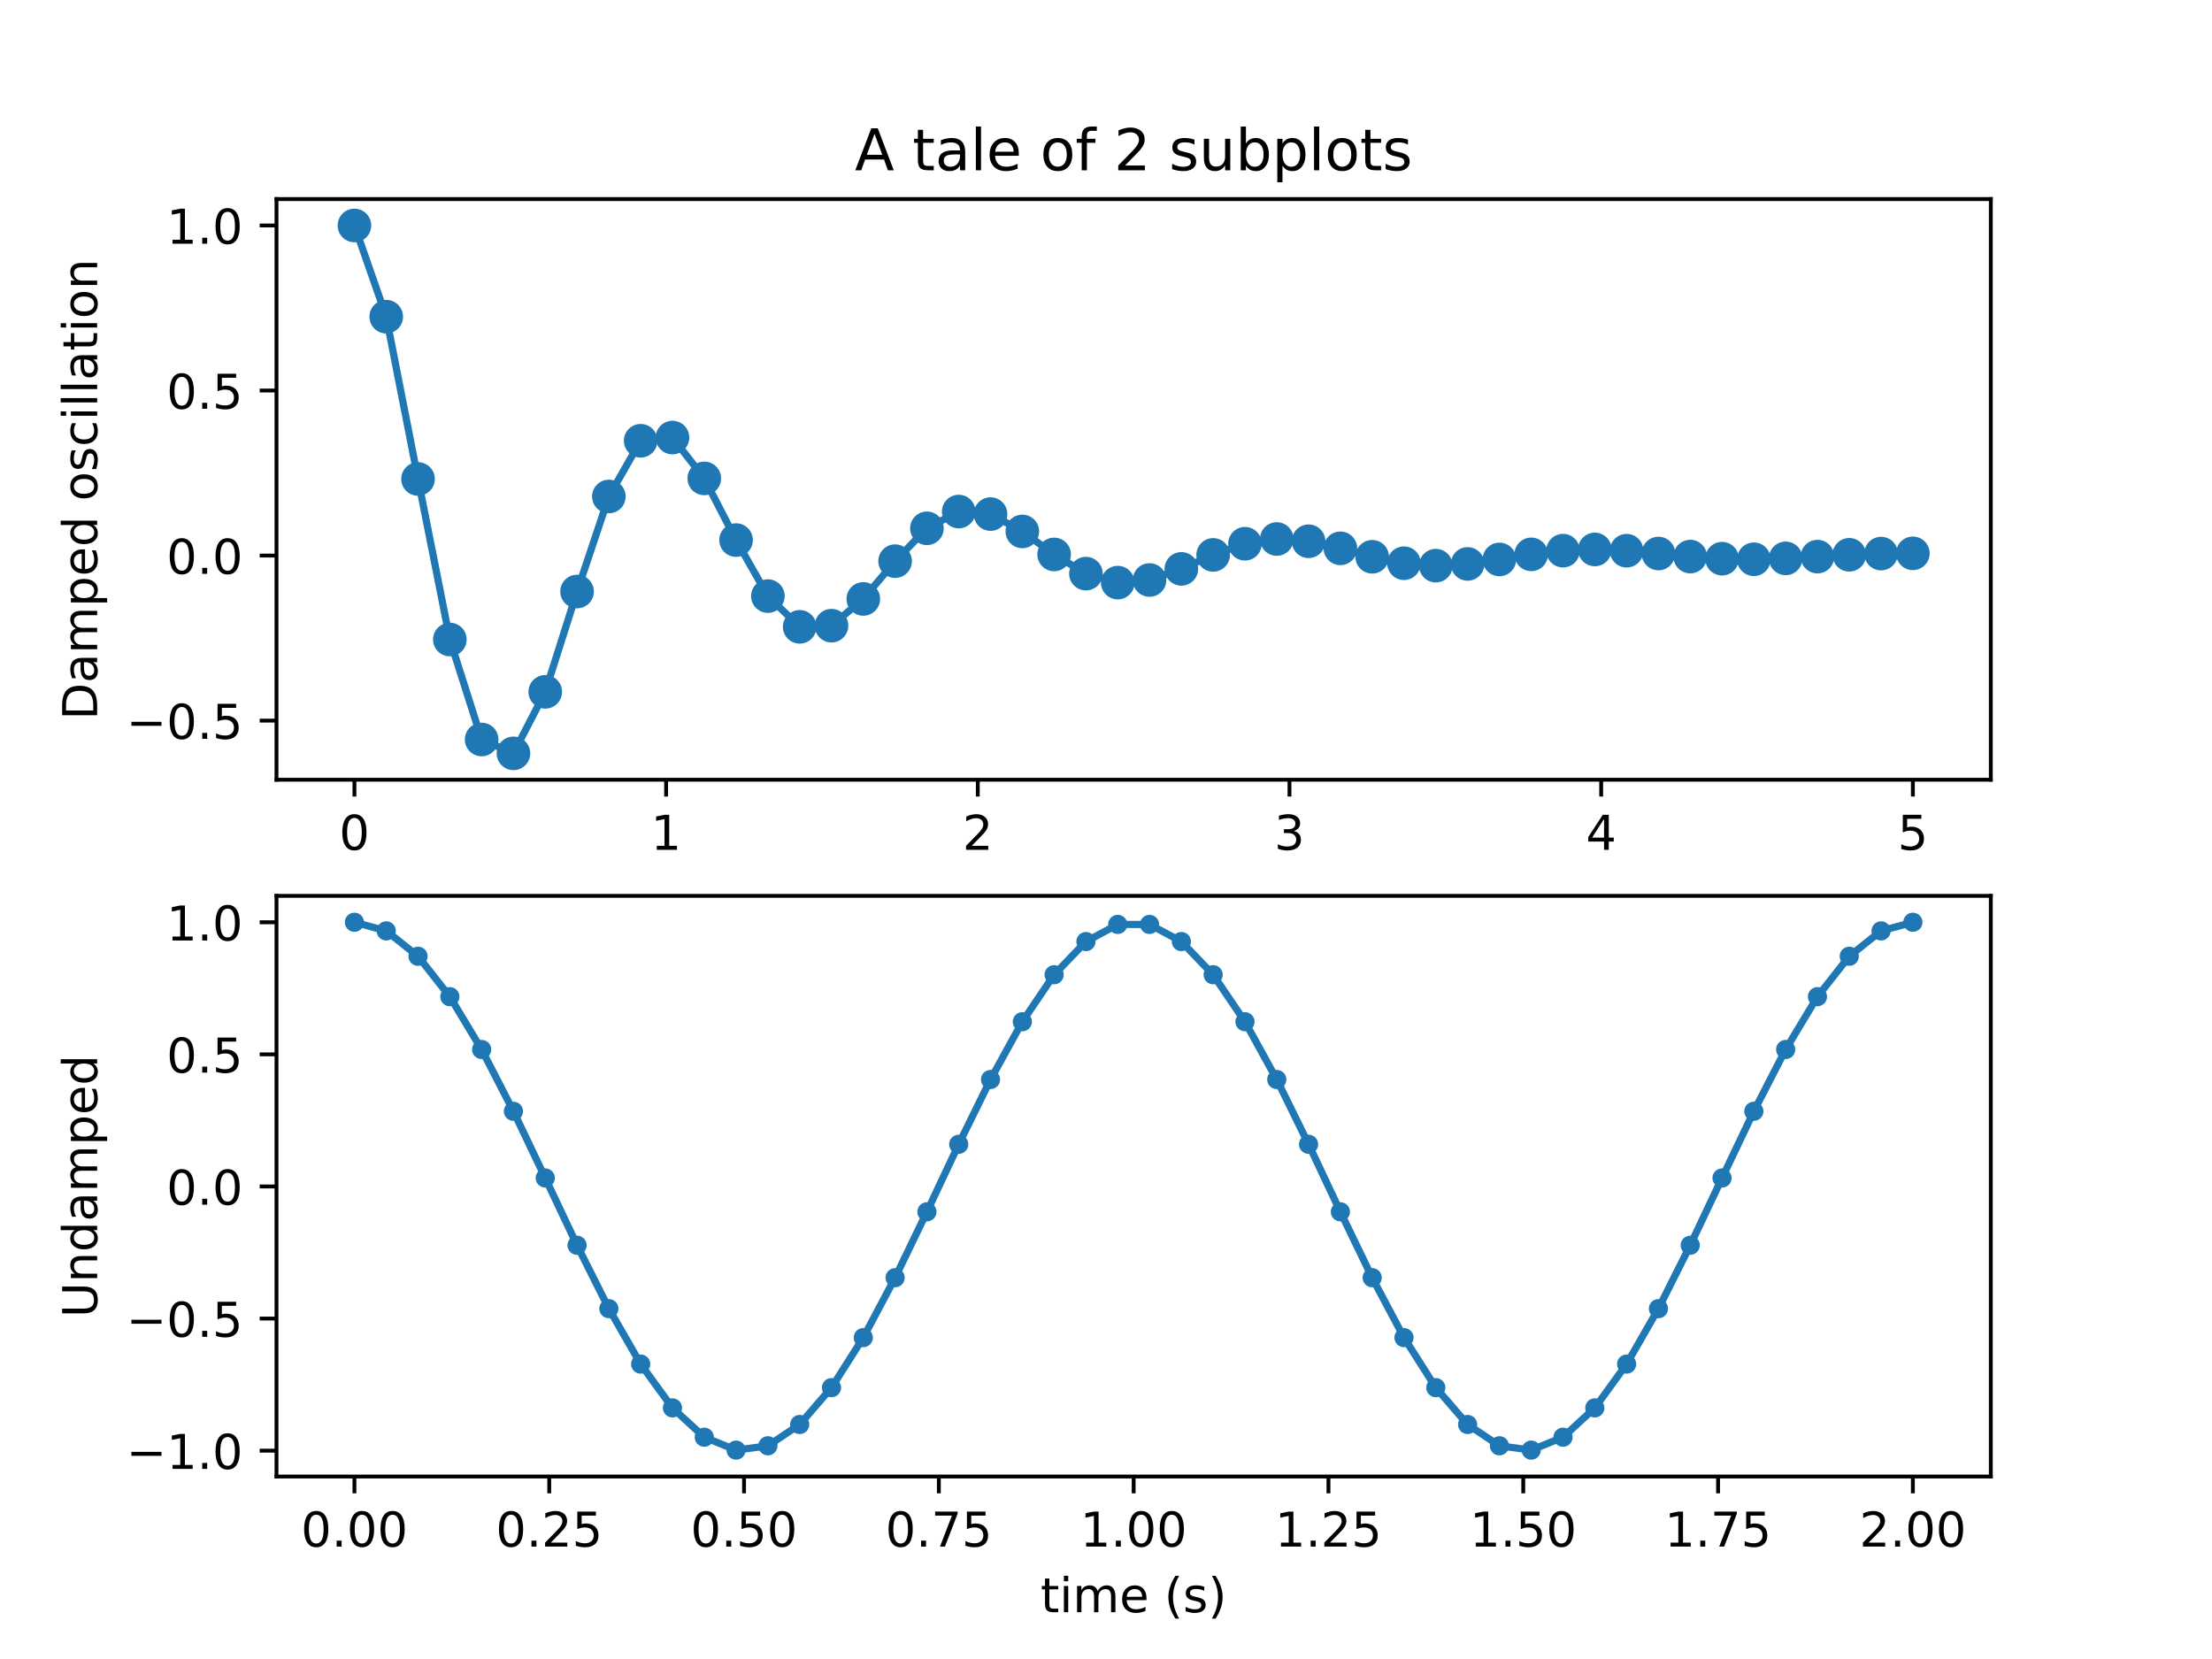 <?xml version="1.0" encoding="utf-8" standalone="no"?>
<!DOCTYPE svg PUBLIC "-//W3C//DTD SVG 1.1//EN"
  "http://www.w3.org/Graphics/SVG/1.1/DTD/svg11.dtd">
<!-- Created with matplotlib (http://matplotlib.org/) -->
<svg height="345.6pt" version="1.1" viewBox="0 0 460.8 345.6" width="460.8pt" xmlns="http://www.w3.org/2000/svg" xmlns:xlink="http://www.w3.org/1999/xlink">
 <defs>
  <style type="text/css">
*{stroke-linecap:butt;stroke-linejoin:round;}
  </style>
 </defs>
 <g id="figure_1">
  <g id="patch_1">
   <path d="M 0 345.6 
L 460.8 345.6 
L 460.8 0 
L 0 0 
z
" style="fill:#ffffff;"/>
  </g>
  <g id="axes_1">
   <g id="patch_2">
    <path d="M 57.6 162.432 
L 414.72 162.432 
L 414.72 41.472 
L 57.6 41.472 
z
" style="fill:#ffffff;"/>
   </g>
   <g id="matplotlib.axis_1">
    <g id="xtick_1">
     <g id="line2d_1">
      <defs>
       <path d="M 0 0 
L 0 3.5 
" id="m586a817011" style="stroke:#000000;stroke-width:0.8;"/>
      </defs>
      <g>
       <use style="stroke:#000000;stroke-width:0.8;" x="73.833" xlink:href="#m586a817011" y="162.432"/>
      </g>
     </g>
     <g id="text_1">
      <!-- 0 -->
      <defs>
       <path d="M 31.781 66.406 
Q 24.172 66.406 20.328 58.906 
Q 16.5 51.422 16.5 36.375 
Q 16.5 21.391 20.328 13.891 
Q 24.172 6.391 31.781 6.391 
Q 39.453 6.391 43.281 13.891 
Q 47.125 21.391 47.125 36.375 
Q 47.125 51.422 43.281 58.906 
Q 39.453 66.406 31.781 66.406 
z
M 31.781 74.219 
Q 44.047 74.219 50.516 64.516 
Q 56.984 54.828 56.984 36.375 
Q 56.984 17.969 50.516 8.266 
Q 44.047 -1.422 31.781 -1.422 
Q 19.531 -1.422 13.062 8.266 
Q 6.594 17.969 6.594 36.375 
Q 6.594 54.828 13.062 64.516 
Q 19.531 74.219 31.781 74.219 
z
" id="DejaVuSans-30"/>
      </defs>
      <g transform="translate(70.651 177.03)scale(0.1 -0.1)">
       <use xlink:href="#DejaVuSans-30"/>
      </g>
     </g>
    </g>
    <g id="xtick_2">
     <g id="line2d_2">
      <g>
       <use style="stroke:#000000;stroke-width:0.8;" x="138.764" xlink:href="#m586a817011" y="162.432"/>
      </g>
     </g>
     <g id="text_2">
      <!-- 1 -->
      <defs>
       <path d="M 12.406 8.297 
L 28.516 8.297 
L 28.516 63.922 
L 10.984 60.406 
L 10.984 69.391 
L 28.422 72.906 
L 38.281 72.906 
L 38.281 8.297 
L 54.391 8.297 
L 54.391 0 
L 12.406 0 
z
" id="DejaVuSans-31"/>
      </defs>
      <g transform="translate(135.582 177.03)scale(0.1 -0.1)">
       <use xlink:href="#DejaVuSans-31"/>
      </g>
     </g>
    </g>
    <g id="xtick_3">
     <g id="line2d_3">
      <g>
       <use style="stroke:#000000;stroke-width:0.8;" x="203.695" xlink:href="#m586a817011" y="162.432"/>
      </g>
     </g>
     <g id="text_3">
      <!-- 2 -->
      <defs>
       <path d="M 19.188 8.297 
L 53.609 8.297 
L 53.609 0 
L 7.328 0 
L 7.328 8.297 
Q 12.938 14.109 22.625 23.891 
Q 32.328 33.688 34.812 36.531 
Q 39.547 41.844 41.422 45.531 
Q 43.312 49.219 43.312 52.781 
Q 43.312 58.594 39.234 62.25 
Q 35.156 65.922 28.609 65.922 
Q 23.969 65.922 18.812 64.312 
Q 13.672 62.703 7.812 59.422 
L 7.812 69.391 
Q 13.766 71.781 18.938 73 
Q 24.125 74.219 28.422 74.219 
Q 39.75 74.219 46.484 68.547 
Q 53.219 62.891 53.219 53.422 
Q 53.219 48.922 51.531 44.891 
Q 49.859 40.875 45.406 35.406 
Q 44.188 33.984 37.641 27.219 
Q 31.109 20.453 19.188 8.297 
z
" id="DejaVuSans-32"/>
      </defs>
      <g transform="translate(200.513 177.03)scale(0.1 -0.1)">
       <use xlink:href="#DejaVuSans-32"/>
      </g>
     </g>
    </g>
    <g id="xtick_4">
     <g id="line2d_4">
      <g>
       <use style="stroke:#000000;stroke-width:0.8;" x="268.625" xlink:href="#m586a817011" y="162.432"/>
      </g>
     </g>
     <g id="text_4">
      <!-- 3 -->
      <defs>
       <path d="M 40.578 39.312 
Q 47.656 37.797 51.625 33 
Q 55.609 28.219 55.609 21.188 
Q 55.609 10.406 48.188 4.484 
Q 40.766 -1.422 27.094 -1.422 
Q 22.516 -1.422 17.656 -0.516 
Q 12.797 0.391 7.625 2.203 
L 7.625 11.719 
Q 11.719 9.328 16.594 8.109 
Q 21.484 6.891 26.812 6.891 
Q 36.078 6.891 40.938 10.547 
Q 45.797 14.203 45.797 21.188 
Q 45.797 27.641 41.281 31.266 
Q 36.766 34.906 28.719 34.906 
L 20.219 34.906 
L 20.219 43.016 
L 29.109 43.016 
Q 36.375 43.016 40.234 45.922 
Q 44.094 48.828 44.094 54.297 
Q 44.094 59.906 40.109 62.906 
Q 36.141 65.922 28.719 65.922 
Q 24.656 65.922 20.016 65.031 
Q 15.375 64.156 9.812 62.312 
L 9.812 71.094 
Q 15.438 72.656 20.344 73.438 
Q 25.25 74.219 29.594 74.219 
Q 40.828 74.219 47.359 69.109 
Q 53.906 64.016 53.906 55.328 
Q 53.906 49.266 50.438 45.094 
Q 46.969 40.922 40.578 39.312 
z
" id="DejaVuSans-33"/>
      </defs>
      <g transform="translate(265.444 177.03)scale(0.1 -0.1)">
       <use xlink:href="#DejaVuSans-33"/>
      </g>
     </g>
    </g>
    <g id="xtick_5">
     <g id="line2d_5">
      <g>
       <use style="stroke:#000000;stroke-width:0.8;" x="333.556" xlink:href="#m586a817011" y="162.432"/>
      </g>
     </g>
     <g id="text_5">
      <!-- 4 -->
      <defs>
       <path d="M 37.797 64.312 
L 12.891 25.391 
L 37.797 25.391 
z
M 35.203 72.906 
L 47.609 72.906 
L 47.609 25.391 
L 58.016 25.391 
L 58.016 17.188 
L 47.609 17.188 
L 47.609 0 
L 37.797 0 
L 37.797 17.188 
L 4.891 17.188 
L 4.891 26.703 
z
" id="DejaVuSans-34"/>
      </defs>
      <g transform="translate(330.375 177.03)scale(0.1 -0.1)">
       <use xlink:href="#DejaVuSans-34"/>
      </g>
     </g>
    </g>
    <g id="xtick_6">
     <g id="line2d_6">
      <g>
       <use style="stroke:#000000;stroke-width:0.8;" x="398.487" xlink:href="#m586a817011" y="162.432"/>
      </g>
     </g>
     <g id="text_6">
      <!-- 5 -->
      <defs>
       <path d="M 10.797 72.906 
L 49.516 72.906 
L 49.516 64.594 
L 19.828 64.594 
L 19.828 46.734 
Q 21.969 47.469 24.109 47.828 
Q 26.266 48.188 28.422 48.188 
Q 40.625 48.188 47.75 41.5 
Q 54.891 34.812 54.891 23.391 
Q 54.891 11.625 47.562 5.094 
Q 40.234 -1.422 26.906 -1.422 
Q 22.312 -1.422 17.547 -0.641 
Q 12.797 0.141 7.719 1.703 
L 7.719 11.625 
Q 12.109 9.234 16.797 8.062 
Q 21.484 6.891 26.703 6.891 
Q 35.156 6.891 40.078 11.328 
Q 45.016 15.766 45.016 23.391 
Q 45.016 31 40.078 35.438 
Q 35.156 39.891 26.703 39.891 
Q 22.75 39.891 18.812 39.016 
Q 14.891 38.141 10.797 36.281 
z
" id="DejaVuSans-35"/>
      </defs>
      <g transform="translate(395.306 177.03)scale(0.1 -0.1)">
       <use xlink:href="#DejaVuSans-35"/>
      </g>
     </g>
    </g>
   </g>
   <g id="matplotlib.axis_2">
    <g id="ytick_1">
     <g id="line2d_7">
      <defs>
       <path d="M 0 0 
L -3.5 0 
" id="m3738303ea7" style="stroke:#000000;stroke-width:0.8;"/>
      </defs>
      <g>
       <use style="stroke:#000000;stroke-width:0.8;" x="57.6" xlink:href="#m3738303ea7" y="150.117"/>
      </g>
     </g>
     <g id="text_7">
      <!-- −0.5 -->
      <defs>
       <path d="M 10.594 35.5 
L 73.188 35.5 
L 73.188 27.203 
L 10.594 27.203 
z
" id="DejaVuSans-2212"/>
       <path d="M 10.688 12.406 
L 21 12.406 
L 21 0 
L 10.688 0 
z
" id="DejaVuSans-2e"/>
      </defs>
      <g transform="translate(26.317 153.916)scale(0.1 -0.1)">
       <use xlink:href="#DejaVuSans-2212"/>
       <use x="83.789" xlink:href="#DejaVuSans-30"/>
       <use x="147.412" xlink:href="#DejaVuSans-2e"/>
       <use x="179.199" xlink:href="#DejaVuSans-35"/>
      </g>
     </g>
    </g>
    <g id="ytick_2">
     <g id="line2d_8">
      <g>
       <use style="stroke:#000000;stroke-width:0.8;" x="57.6" xlink:href="#m3738303ea7" y="115.734"/>
      </g>
     </g>
     <g id="text_8">
      <!-- 0.0 -->
      <g transform="translate(34.697 119.534)scale(0.1 -0.1)">
       <use xlink:href="#DejaVuSans-30"/>
       <use x="63.623" xlink:href="#DejaVuSans-2e"/>
       <use x="95.41" xlink:href="#DejaVuSans-30"/>
      </g>
     </g>
    </g>
    <g id="ytick_3">
     <g id="line2d_9">
      <g>
       <use style="stroke:#000000;stroke-width:0.8;" x="57.6" xlink:href="#m3738303ea7" y="81.352"/>
      </g>
     </g>
     <g id="text_9">
      <!-- 0.5 -->
      <g transform="translate(34.697 85.152)scale(0.1 -0.1)">
       <use xlink:href="#DejaVuSans-30"/>
       <use x="63.623" xlink:href="#DejaVuSans-2e"/>
       <use x="95.41" xlink:href="#DejaVuSans-35"/>
      </g>
     </g>
    </g>
    <g id="ytick_4">
     <g id="line2d_10">
      <g>
       <use style="stroke:#000000;stroke-width:0.8;" x="57.6" xlink:href="#m3738303ea7" y="46.97"/>
      </g>
     </g>
     <g id="text_10">
      <!-- 1.0 -->
      <g transform="translate(34.697 50.769)scale(0.1 -0.1)">
       <use xlink:href="#DejaVuSans-31"/>
       <use x="63.623" xlink:href="#DejaVuSans-2e"/>
       <use x="95.41" xlink:href="#DejaVuSans-30"/>
      </g>
     </g>
    </g>
    <g id="text_11">
     <!-- Damped oscillation -->
     <defs>
      <path d="M 19.672 64.797 
L 19.672 8.109 
L 31.594 8.109 
Q 46.688 8.109 53.688 14.938 
Q 60.688 21.781 60.688 36.531 
Q 60.688 51.172 53.688 57.984 
Q 46.688 64.797 31.594 64.797 
z
M 9.812 72.906 
L 30.078 72.906 
Q 51.266 72.906 61.172 64.094 
Q 71.094 55.281 71.094 36.531 
Q 71.094 17.672 61.125 8.828 
Q 51.172 0 30.078 0 
L 9.812 0 
z
" id="DejaVuSans-44"/>
      <path d="M 34.281 27.484 
Q 23.391 27.484 19.188 25 
Q 14.984 22.516 14.984 16.5 
Q 14.984 11.719 18.141 8.906 
Q 21.297 6.109 26.703 6.109 
Q 34.188 6.109 38.703 11.406 
Q 43.219 16.703 43.219 25.484 
L 43.219 27.484 
z
M 52.203 31.203 
L 52.203 0 
L 43.219 0 
L 43.219 8.297 
Q 40.141 3.328 35.547 0.953 
Q 30.953 -1.422 24.312 -1.422 
Q 15.922 -1.422 10.953 3.297 
Q 6 8.016 6 15.922 
Q 6 25.141 12.172 29.828 
Q 18.359 34.516 30.609 34.516 
L 43.219 34.516 
L 43.219 35.406 
Q 43.219 41.609 39.141 45 
Q 35.062 48.391 27.688 48.391 
Q 23 48.391 18.547 47.266 
Q 14.109 46.141 10.016 43.891 
L 10.016 52.203 
Q 14.938 54.109 19.578 55.047 
Q 24.219 56 28.609 56 
Q 40.484 56 46.344 49.844 
Q 52.203 43.703 52.203 31.203 
z
" id="DejaVuSans-61"/>
      <path d="M 52 44.188 
Q 55.375 50.25 60.062 53.125 
Q 64.75 56 71.094 56 
Q 79.641 56 84.281 50.016 
Q 88.922 44.047 88.922 33.016 
L 88.922 0 
L 79.891 0 
L 79.891 32.719 
Q 79.891 40.578 77.094 44.375 
Q 74.312 48.188 68.609 48.188 
Q 61.625 48.188 57.562 43.547 
Q 53.516 38.922 53.516 30.906 
L 53.516 0 
L 44.484 0 
L 44.484 32.719 
Q 44.484 40.625 41.703 44.406 
Q 38.922 48.188 33.109 48.188 
Q 26.219 48.188 22.156 43.531 
Q 18.109 38.875 18.109 30.906 
L 18.109 0 
L 9.078 0 
L 9.078 54.688 
L 18.109 54.688 
L 18.109 46.188 
Q 21.188 51.219 25.484 53.609 
Q 29.781 56 35.688 56 
Q 41.656 56 45.828 52.969 
Q 50 49.953 52 44.188 
z
" id="DejaVuSans-6d"/>
      <path d="M 18.109 8.203 
L 18.109 -20.797 
L 9.078 -20.797 
L 9.078 54.688 
L 18.109 54.688 
L 18.109 46.391 
Q 20.953 51.266 25.266 53.625 
Q 29.594 56 35.594 56 
Q 45.562 56 51.781 48.094 
Q 58.016 40.188 58.016 27.297 
Q 58.016 14.406 51.781 6.484 
Q 45.562 -1.422 35.594 -1.422 
Q 29.594 -1.422 25.266 0.953 
Q 20.953 3.328 18.109 8.203 
z
M 48.688 27.297 
Q 48.688 37.203 44.609 42.844 
Q 40.531 48.484 33.406 48.484 
Q 26.266 48.484 22.188 42.844 
Q 18.109 37.203 18.109 27.297 
Q 18.109 17.391 22.188 11.75 
Q 26.266 6.109 33.406 6.109 
Q 40.531 6.109 44.609 11.75 
Q 48.688 17.391 48.688 27.297 
z
" id="DejaVuSans-70"/>
      <path d="M 56.203 29.594 
L 56.203 25.203 
L 14.891 25.203 
Q 15.484 15.922 20.484 11.062 
Q 25.484 6.203 34.422 6.203 
Q 39.594 6.203 44.453 7.469 
Q 49.312 8.734 54.109 11.281 
L 54.109 2.781 
Q 49.266 0.734 44.188 -0.344 
Q 39.109 -1.422 33.891 -1.422 
Q 20.797 -1.422 13.156 6.188 
Q 5.516 13.812 5.516 26.812 
Q 5.516 40.234 12.766 48.109 
Q 20.016 56 32.328 56 
Q 43.359 56 49.781 48.891 
Q 56.203 41.797 56.203 29.594 
z
M 47.219 32.234 
Q 47.125 39.594 43.094 43.984 
Q 39.062 48.391 32.422 48.391 
Q 24.906 48.391 20.391 44.141 
Q 15.875 39.891 15.188 32.172 
z
" id="DejaVuSans-65"/>
      <path d="M 45.406 46.391 
L 45.406 75.984 
L 54.391 75.984 
L 54.391 0 
L 45.406 0 
L 45.406 8.203 
Q 42.578 3.328 38.25 0.953 
Q 33.938 -1.422 27.875 -1.422 
Q 17.969 -1.422 11.734 6.484 
Q 5.516 14.406 5.516 27.297 
Q 5.516 40.188 11.734 48.094 
Q 17.969 56 27.875 56 
Q 33.938 56 38.25 53.625 
Q 42.578 51.266 45.406 46.391 
z
M 14.797 27.297 
Q 14.797 17.391 18.875 11.75 
Q 22.953 6.109 30.078 6.109 
Q 37.203 6.109 41.297 11.75 
Q 45.406 17.391 45.406 27.297 
Q 45.406 37.203 41.297 42.844 
Q 37.203 48.484 30.078 48.484 
Q 22.953 48.484 18.875 42.844 
Q 14.797 37.203 14.797 27.297 
z
" id="DejaVuSans-64"/>
      <path id="DejaVuSans-20"/>
      <path d="M 30.609 48.391 
Q 23.391 48.391 19.188 42.75 
Q 14.984 37.109 14.984 27.297 
Q 14.984 17.484 19.156 11.844 
Q 23.344 6.203 30.609 6.203 
Q 37.797 6.203 41.984 11.859 
Q 46.188 17.531 46.188 27.297 
Q 46.188 37.016 41.984 42.703 
Q 37.797 48.391 30.609 48.391 
z
M 30.609 56 
Q 42.328 56 49.016 48.375 
Q 55.719 40.766 55.719 27.297 
Q 55.719 13.875 49.016 6.219 
Q 42.328 -1.422 30.609 -1.422 
Q 18.844 -1.422 12.172 6.219 
Q 5.516 13.875 5.516 27.297 
Q 5.516 40.766 12.172 48.375 
Q 18.844 56 30.609 56 
z
" id="DejaVuSans-6f"/>
      <path d="M 44.281 53.078 
L 44.281 44.578 
Q 40.484 46.531 36.375 47.5 
Q 32.281 48.484 27.875 48.484 
Q 21.188 48.484 17.844 46.438 
Q 14.5 44.391 14.5 40.281 
Q 14.5 37.156 16.891 35.375 
Q 19.281 33.594 26.516 31.984 
L 29.594 31.297 
Q 39.156 29.25 43.188 25.516 
Q 47.219 21.781 47.219 15.094 
Q 47.219 7.469 41.188 3.016 
Q 35.156 -1.422 24.609 -1.422 
Q 20.219 -1.422 15.453 -0.562 
Q 10.688 0.297 5.422 2 
L 5.422 11.281 
Q 10.406 8.688 15.234 7.391 
Q 20.062 6.109 24.812 6.109 
Q 31.156 6.109 34.562 8.281 
Q 37.984 10.453 37.984 14.406 
Q 37.984 18.062 35.516 20.016 
Q 33.062 21.969 24.703 23.781 
L 21.578 24.516 
Q 13.234 26.266 9.516 29.906 
Q 5.812 33.547 5.812 39.891 
Q 5.812 47.609 11.281 51.797 
Q 16.75 56 26.812 56 
Q 31.781 56 36.172 55.266 
Q 40.578 54.547 44.281 53.078 
z
" id="DejaVuSans-73"/>
      <path d="M 48.781 52.594 
L 48.781 44.188 
Q 44.969 46.297 41.141 47.344 
Q 37.312 48.391 33.406 48.391 
Q 24.656 48.391 19.812 42.844 
Q 14.984 37.312 14.984 27.297 
Q 14.984 17.281 19.812 11.734 
Q 24.656 6.203 33.406 6.203 
Q 37.312 6.203 41.141 7.25 
Q 44.969 8.297 48.781 10.406 
L 48.781 2.094 
Q 45.016 0.344 40.984 -0.531 
Q 36.969 -1.422 32.422 -1.422 
Q 20.062 -1.422 12.781 6.344 
Q 5.516 14.109 5.516 27.297 
Q 5.516 40.672 12.859 48.328 
Q 20.219 56 33.016 56 
Q 37.156 56 41.109 55.141 
Q 45.062 54.297 48.781 52.594 
z
" id="DejaVuSans-63"/>
      <path d="M 9.422 54.688 
L 18.406 54.688 
L 18.406 0 
L 9.422 0 
z
M 9.422 75.984 
L 18.406 75.984 
L 18.406 64.594 
L 9.422 64.594 
z
" id="DejaVuSans-69"/>
      <path d="M 9.422 75.984 
L 18.406 75.984 
L 18.406 0 
L 9.422 0 
z
" id="DejaVuSans-6c"/>
      <path d="M 18.312 70.219 
L 18.312 54.688 
L 36.812 54.688 
L 36.812 47.703 
L 18.312 47.703 
L 18.312 18.016 
Q 18.312 11.328 20.141 9.422 
Q 21.969 7.516 27.594 7.516 
L 36.812 7.516 
L 36.812 0 
L 27.594 0 
Q 17.188 0 13.234 3.875 
Q 9.281 7.766 9.281 18.016 
L 9.281 47.703 
L 2.688 47.703 
L 2.688 54.688 
L 9.281 54.688 
L 9.281 70.219 
z
" id="DejaVuSans-74"/>
      <path d="M 54.891 33.016 
L 54.891 0 
L 45.906 0 
L 45.906 32.719 
Q 45.906 40.484 42.875 44.328 
Q 39.844 48.188 33.797 48.188 
Q 26.516 48.188 22.312 43.547 
Q 18.109 38.922 18.109 30.906 
L 18.109 0 
L 9.078 0 
L 9.078 54.688 
L 18.109 54.688 
L 18.109 46.188 
Q 21.344 51.125 25.703 53.562 
Q 30.078 56 35.797 56 
Q 45.219 56 50.047 50.172 
Q 54.891 44.344 54.891 33.016 
z
" id="DejaVuSans-6e"/>
     </defs>
     <g transform="translate(20.238 149.972)rotate(-90)scale(0.1 -0.1)">
      <use xlink:href="#DejaVuSans-44"/>
      <use x="77.002" xlink:href="#DejaVuSans-61"/>
      <use x="138.281" xlink:href="#DejaVuSans-6d"/>
      <use x="235.693" xlink:href="#DejaVuSans-70"/>
      <use x="299.17" xlink:href="#DejaVuSans-65"/>
      <use x="360.693" xlink:href="#DejaVuSans-64"/>
      <use x="424.17" xlink:href="#DejaVuSans-20"/>
      <use x="455.957" xlink:href="#DejaVuSans-6f"/>
      <use x="517.139" xlink:href="#DejaVuSans-73"/>
      <use x="569.238" xlink:href="#DejaVuSans-63"/>
      <use x="624.219" xlink:href="#DejaVuSans-69"/>
      <use x="652.002" xlink:href="#DejaVuSans-6c"/>
      <use x="679.785" xlink:href="#DejaVuSans-6c"/>
      <use x="707.568" xlink:href="#DejaVuSans-61"/>
      <use x="768.848" xlink:href="#DejaVuSans-74"/>
      <use x="808.057" xlink:href="#DejaVuSans-69"/>
      <use x="835.84" xlink:href="#DejaVuSans-6f"/>
      <use x="897.021" xlink:href="#DejaVuSans-6e"/>
     </g>
    </g>
   </g>
   <g id="line2d_11">
    <path clip-path="url(#pb848691a3d)" d="M 73.833 46.97 
L 80.458 65.972 
L 87.084 99.781 
L 93.71 133.221 
L 100.335 154.051 
L 106.961 156.934 
L 113.586 144.121 
L 120.212 123.225 
L 126.838 103.43 
L 133.463 91.818 
L 140.089 91.152 
L 146.714 99.657 
L 153.34 112.509 
L 159.966 124.176 
L 166.591 130.582 
L 173.217 130.341 
L 179.842 124.768 
L 186.468 116.9 
L 193.094 110.055 
L 199.719 106.564 
L 206.345 107.093 
L 212.97 110.705 
L 219.596 115.501 
L 226.222 119.498 
L 232.847 121.372 
L 239.473 120.825 
L 246.098 118.505 
L 252.724 115.594 
L 259.35 113.272 
L 265.975 112.285 
L 272.601 112.75 
L 279.226 114.227 
L 285.852 115.987 
L 292.478 117.329 
L 299.103 117.836 
L 305.729 117.476 
L 312.354 116.542 
L 318.98 115.483 
L 325.606 114.712 
L 332.231 114.46 
L 338.857 114.723 
L 345.482 115.31 
L 352.108 115.945 
L 358.734 116.385 
L 365.359 116.505 
L 371.985 116.318 
L 378.61 115.952 
L 385.236 115.573 
L 391.862 115.323 
L 398.487 115.271 
" style="fill:none;stroke:#1f77b4;stroke-linecap:square;stroke-width:1.5;"/>
    <defs>
     <path d="M 0 3 
C 0.796 3 1.559 2.684 2.121 2.121 
C 2.684 1.559 3 0.796 3 0 
C 3 -0.796 2.684 -1.559 2.121 -2.121 
C 1.559 -2.684 0.796 -3 0 -3 
C -0.796 -3 -1.559 -2.684 -2.121 -2.121 
C -2.684 -1.559 -3 -0.796 -3 0 
C -3 0.796 -2.684 1.559 -2.121 2.121 
C -1.559 2.684 -0.796 3 0 3 
z
" id="m59c432f710" style="stroke:#1f77b4;"/>
    </defs>
    <g clip-path="url(#pb848691a3d)">
     <use style="fill:#1f77b4;stroke:#1f77b4;" x="73.833" xlink:href="#m59c432f710" y="46.97"/>
     <use style="fill:#1f77b4;stroke:#1f77b4;" x="80.458" xlink:href="#m59c432f710" y="65.972"/>
     <use style="fill:#1f77b4;stroke:#1f77b4;" x="87.084" xlink:href="#m59c432f710" y="99.781"/>
     <use style="fill:#1f77b4;stroke:#1f77b4;" x="93.71" xlink:href="#m59c432f710" y="133.221"/>
     <use style="fill:#1f77b4;stroke:#1f77b4;" x="100.335" xlink:href="#m59c432f710" y="154.051"/>
     <use style="fill:#1f77b4;stroke:#1f77b4;" x="106.961" xlink:href="#m59c432f710" y="156.934"/>
     <use style="fill:#1f77b4;stroke:#1f77b4;" x="113.586" xlink:href="#m59c432f710" y="144.121"/>
     <use style="fill:#1f77b4;stroke:#1f77b4;" x="120.212" xlink:href="#m59c432f710" y="123.225"/>
     <use style="fill:#1f77b4;stroke:#1f77b4;" x="126.838" xlink:href="#m59c432f710" y="103.43"/>
     <use style="fill:#1f77b4;stroke:#1f77b4;" x="133.463" xlink:href="#m59c432f710" y="91.818"/>
     <use style="fill:#1f77b4;stroke:#1f77b4;" x="140.089" xlink:href="#m59c432f710" y="91.152"/>
     <use style="fill:#1f77b4;stroke:#1f77b4;" x="146.714" xlink:href="#m59c432f710" y="99.657"/>
     <use style="fill:#1f77b4;stroke:#1f77b4;" x="153.34" xlink:href="#m59c432f710" y="112.509"/>
     <use style="fill:#1f77b4;stroke:#1f77b4;" x="159.966" xlink:href="#m59c432f710" y="124.176"/>
     <use style="fill:#1f77b4;stroke:#1f77b4;" x="166.591" xlink:href="#m59c432f710" y="130.582"/>
     <use style="fill:#1f77b4;stroke:#1f77b4;" x="173.217" xlink:href="#m59c432f710" y="130.341"/>
     <use style="fill:#1f77b4;stroke:#1f77b4;" x="179.842" xlink:href="#m59c432f710" y="124.768"/>
     <use style="fill:#1f77b4;stroke:#1f77b4;" x="186.468" xlink:href="#m59c432f710" y="116.9"/>
     <use style="fill:#1f77b4;stroke:#1f77b4;" x="193.094" xlink:href="#m59c432f710" y="110.055"/>
     <use style="fill:#1f77b4;stroke:#1f77b4;" x="199.719" xlink:href="#m59c432f710" y="106.564"/>
     <use style="fill:#1f77b4;stroke:#1f77b4;" x="206.345" xlink:href="#m59c432f710" y="107.093"/>
     <use style="fill:#1f77b4;stroke:#1f77b4;" x="212.97" xlink:href="#m59c432f710" y="110.705"/>
     <use style="fill:#1f77b4;stroke:#1f77b4;" x="219.596" xlink:href="#m59c432f710" y="115.501"/>
     <use style="fill:#1f77b4;stroke:#1f77b4;" x="226.222" xlink:href="#m59c432f710" y="119.498"/>
     <use style="fill:#1f77b4;stroke:#1f77b4;" x="232.847" xlink:href="#m59c432f710" y="121.372"/>
     <use style="fill:#1f77b4;stroke:#1f77b4;" x="239.473" xlink:href="#m59c432f710" y="120.825"/>
     <use style="fill:#1f77b4;stroke:#1f77b4;" x="246.098" xlink:href="#m59c432f710" y="118.505"/>
     <use style="fill:#1f77b4;stroke:#1f77b4;" x="252.724" xlink:href="#m59c432f710" y="115.594"/>
     <use style="fill:#1f77b4;stroke:#1f77b4;" x="259.35" xlink:href="#m59c432f710" y="113.272"/>
     <use style="fill:#1f77b4;stroke:#1f77b4;" x="265.975" xlink:href="#m59c432f710" y="112.285"/>
     <use style="fill:#1f77b4;stroke:#1f77b4;" x="272.601" xlink:href="#m59c432f710" y="112.75"/>
     <use style="fill:#1f77b4;stroke:#1f77b4;" x="279.226" xlink:href="#m59c432f710" y="114.227"/>
     <use style="fill:#1f77b4;stroke:#1f77b4;" x="285.852" xlink:href="#m59c432f710" y="115.987"/>
     <use style="fill:#1f77b4;stroke:#1f77b4;" x="292.478" xlink:href="#m59c432f710" y="117.329"/>
     <use style="fill:#1f77b4;stroke:#1f77b4;" x="299.103" xlink:href="#m59c432f710" y="117.836"/>
     <use style="fill:#1f77b4;stroke:#1f77b4;" x="305.729" xlink:href="#m59c432f710" y="117.476"/>
     <use style="fill:#1f77b4;stroke:#1f77b4;" x="312.354" xlink:href="#m59c432f710" y="116.542"/>
     <use style="fill:#1f77b4;stroke:#1f77b4;" x="318.98" xlink:href="#m59c432f710" y="115.483"/>
     <use style="fill:#1f77b4;stroke:#1f77b4;" x="325.606" xlink:href="#m59c432f710" y="114.712"/>
     <use style="fill:#1f77b4;stroke:#1f77b4;" x="332.231" xlink:href="#m59c432f710" y="114.46"/>
     <use style="fill:#1f77b4;stroke:#1f77b4;" x="338.857" xlink:href="#m59c432f710" y="114.723"/>
     <use style="fill:#1f77b4;stroke:#1f77b4;" x="345.482" xlink:href="#m59c432f710" y="115.31"/>
     <use style="fill:#1f77b4;stroke:#1f77b4;" x="352.108" xlink:href="#m59c432f710" y="115.945"/>
     <use style="fill:#1f77b4;stroke:#1f77b4;" x="358.734" xlink:href="#m59c432f710" y="116.385"/>
     <use style="fill:#1f77b4;stroke:#1f77b4;" x="365.359" xlink:href="#m59c432f710" y="116.505"/>
     <use style="fill:#1f77b4;stroke:#1f77b4;" x="371.985" xlink:href="#m59c432f710" y="116.318"/>
     <use style="fill:#1f77b4;stroke:#1f77b4;" x="378.61" xlink:href="#m59c432f710" y="115.952"/>
     <use style="fill:#1f77b4;stroke:#1f77b4;" x="385.236" xlink:href="#m59c432f710" y="115.573"/>
     <use style="fill:#1f77b4;stroke:#1f77b4;" x="391.862" xlink:href="#m59c432f710" y="115.323"/>
     <use style="fill:#1f77b4;stroke:#1f77b4;" x="398.487" xlink:href="#m59c432f710" y="115.271"/>
    </g>
   </g>
   <g id="patch_3">
    <path d="M 57.6 162.432 
L 57.6 41.472 
" style="fill:none;stroke:#000000;stroke-linecap:square;stroke-linejoin:miter;stroke-width:0.8;"/>
   </g>
   <g id="patch_4">
    <path d="M 414.72 162.432 
L 414.72 41.472 
" style="fill:none;stroke:#000000;stroke-linecap:square;stroke-linejoin:miter;stroke-width:0.8;"/>
   </g>
   <g id="patch_5">
    <path d="M 57.6 162.432 
L 414.72 162.432 
" style="fill:none;stroke:#000000;stroke-linecap:square;stroke-linejoin:miter;stroke-width:0.8;"/>
   </g>
   <g id="patch_6">
    <path d="M 57.6 41.472 
L 414.72 41.472 
" style="fill:none;stroke:#000000;stroke-linecap:square;stroke-linejoin:miter;stroke-width:0.8;"/>
   </g>
   <g id="text_12">
    <!-- A tale of 2 subplots -->
    <defs>
     <path d="M 34.188 63.188 
L 20.797 26.906 
L 47.609 26.906 
z
M 28.609 72.906 
L 39.797 72.906 
L 67.578 0 
L 57.328 0 
L 50.688 18.703 
L 17.828 18.703 
L 11.188 0 
L 0.781 0 
z
" id="DejaVuSans-41"/>
     <path d="M 37.109 75.984 
L 37.109 68.5 
L 28.516 68.5 
Q 23.688 68.5 21.797 66.547 
Q 19.922 64.594 19.922 59.516 
L 19.922 54.688 
L 34.719 54.688 
L 34.719 47.703 
L 19.922 47.703 
L 19.922 0 
L 10.891 0 
L 10.891 47.703 
L 2.297 47.703 
L 2.297 54.688 
L 10.891 54.688 
L 10.891 58.5 
Q 10.891 67.625 15.141 71.797 
Q 19.391 75.984 28.609 75.984 
z
" id="DejaVuSans-66"/>
     <path d="M 8.5 21.578 
L 8.5 54.688 
L 17.484 54.688 
L 17.484 21.922 
Q 17.484 14.156 20.5 10.266 
Q 23.531 6.391 29.594 6.391 
Q 36.859 6.391 41.078 11.031 
Q 45.312 15.672 45.312 23.688 
L 45.312 54.688 
L 54.297 54.688 
L 54.297 0 
L 45.312 0 
L 45.312 8.406 
Q 42.047 3.422 37.719 1 
Q 33.406 -1.422 27.688 -1.422 
Q 18.266 -1.422 13.375 4.438 
Q 8.5 10.297 8.5 21.578 
z
M 31.109 56 
z
" id="DejaVuSans-75"/>
     <path d="M 48.688 27.297 
Q 48.688 37.203 44.609 42.844 
Q 40.531 48.484 33.406 48.484 
Q 26.266 48.484 22.188 42.844 
Q 18.109 37.203 18.109 27.297 
Q 18.109 17.391 22.188 11.75 
Q 26.266 6.109 33.406 6.109 
Q 40.531 6.109 44.609 11.75 
Q 48.688 17.391 48.688 27.297 
z
M 18.109 46.391 
Q 20.953 51.266 25.266 53.625 
Q 29.594 56 35.594 56 
Q 45.562 56 51.781 48.094 
Q 58.016 40.188 58.016 27.297 
Q 58.016 14.406 51.781 6.484 
Q 45.562 -1.422 35.594 -1.422 
Q 29.594 -1.422 25.266 0.953 
Q 20.953 3.328 18.109 8.203 
L 18.109 0 
L 9.078 0 
L 9.078 75.984 
L 18.109 75.984 
z
" id="DejaVuSans-62"/>
    </defs>
    <g transform="translate(178.077 35.472)scale(0.12 -0.12)">
     <use xlink:href="#DejaVuSans-41"/>
     <use x="68.408" xlink:href="#DejaVuSans-20"/>
     <use x="100.195" xlink:href="#DejaVuSans-74"/>
     <use x="139.404" xlink:href="#DejaVuSans-61"/>
     <use x="200.684" xlink:href="#DejaVuSans-6c"/>
     <use x="228.467" xlink:href="#DejaVuSans-65"/>
     <use x="289.99" xlink:href="#DejaVuSans-20"/>
     <use x="321.777" xlink:href="#DejaVuSans-6f"/>
     <use x="382.959" xlink:href="#DejaVuSans-66"/>
     <use x="418.164" xlink:href="#DejaVuSans-20"/>
     <use x="449.951" xlink:href="#DejaVuSans-32"/>
     <use x="513.574" xlink:href="#DejaVuSans-20"/>
     <use x="545.361" xlink:href="#DejaVuSans-73"/>
     <use x="597.461" xlink:href="#DejaVuSans-75"/>
     <use x="660.84" xlink:href="#DejaVuSans-62"/>
     <use x="724.316" xlink:href="#DejaVuSans-70"/>
     <use x="787.793" xlink:href="#DejaVuSans-6c"/>
     <use x="815.576" xlink:href="#DejaVuSans-6f"/>
     <use x="876.758" xlink:href="#DejaVuSans-74"/>
     <use x="915.967" xlink:href="#DejaVuSans-73"/>
    </g>
   </g>
  </g>
  <g id="axes_2">
   <g id="patch_7">
    <path d="M 57.6 307.584 
L 414.72 307.584 
L 414.72 186.624 
L 57.6 186.624 
z
" style="fill:#ffffff;"/>
   </g>
   <g id="matplotlib.axis_3">
    <g id="xtick_7">
     <g id="line2d_12">
      <g>
       <use style="stroke:#000000;stroke-width:0.8;" x="73.833" xlink:href="#m586a817011" y="307.584"/>
      </g>
     </g>
     <g id="text_13">
      <!-- 0.00 -->
      <g transform="translate(62.7 322.182)scale(0.1 -0.1)">
       <use xlink:href="#DejaVuSans-30"/>
       <use x="63.623" xlink:href="#DejaVuSans-2e"/>
       <use x="95.41" xlink:href="#DejaVuSans-30"/>
       <use x="159.033" xlink:href="#DejaVuSans-30"/>
      </g>
     </g>
    </g>
    <g id="xtick_8">
     <g id="line2d_13">
      <g>
       <use style="stroke:#000000;stroke-width:0.8;" x="114.415" xlink:href="#m586a817011" y="307.584"/>
      </g>
     </g>
     <g id="text_14">
      <!-- 0.25 -->
      <g transform="translate(103.282 322.182)scale(0.1 -0.1)">
       <use xlink:href="#DejaVuSans-30"/>
       <use x="63.623" xlink:href="#DejaVuSans-2e"/>
       <use x="95.41" xlink:href="#DejaVuSans-32"/>
       <use x="159.033" xlink:href="#DejaVuSans-35"/>
      </g>
     </g>
    </g>
    <g id="xtick_9">
     <g id="line2d_14">
      <g>
       <use style="stroke:#000000;stroke-width:0.8;" x="154.996" xlink:href="#m586a817011" y="307.584"/>
      </g>
     </g>
     <g id="text_15">
      <!-- 0.50 -->
      <g transform="translate(143.864 322.182)scale(0.1 -0.1)">
       <use xlink:href="#DejaVuSans-30"/>
       <use x="63.623" xlink:href="#DejaVuSans-2e"/>
       <use x="95.41" xlink:href="#DejaVuSans-35"/>
       <use x="159.033" xlink:href="#DejaVuSans-30"/>
      </g>
     </g>
    </g>
    <g id="xtick_10">
     <g id="line2d_15">
      <g>
       <use style="stroke:#000000;stroke-width:0.8;" x="195.578" xlink:href="#m586a817011" y="307.584"/>
      </g>
     </g>
     <g id="text_16">
      <!-- 0.75 -->
      <defs>
       <path d="M 8.203 72.906 
L 55.078 72.906 
L 55.078 68.703 
L 28.609 0 
L 18.312 0 
L 43.219 64.594 
L 8.203 64.594 
z
" id="DejaVuSans-37"/>
      </defs>
      <g transform="translate(184.445 322.182)scale(0.1 -0.1)">
       <use xlink:href="#DejaVuSans-30"/>
       <use x="63.623" xlink:href="#DejaVuSans-2e"/>
       <use x="95.41" xlink:href="#DejaVuSans-37"/>
       <use x="159.033" xlink:href="#DejaVuSans-35"/>
      </g>
     </g>
    </g>
    <g id="xtick_11">
     <g id="line2d_16">
      <g>
       <use style="stroke:#000000;stroke-width:0.8;" x="236.16" xlink:href="#m586a817011" y="307.584"/>
      </g>
     </g>
     <g id="text_17">
      <!-- 1.00 -->
      <g transform="translate(225.027 322.182)scale(0.1 -0.1)">
       <use xlink:href="#DejaVuSans-31"/>
       <use x="63.623" xlink:href="#DejaVuSans-2e"/>
       <use x="95.41" xlink:href="#DejaVuSans-30"/>
       <use x="159.033" xlink:href="#DejaVuSans-30"/>
      </g>
     </g>
    </g>
    <g id="xtick_12">
     <g id="line2d_17">
      <g>
       <use style="stroke:#000000;stroke-width:0.8;" x="276.742" xlink:href="#m586a817011" y="307.584"/>
      </g>
     </g>
     <g id="text_18">
      <!-- 1.25 -->
      <g transform="translate(265.609 322.182)scale(0.1 -0.1)">
       <use xlink:href="#DejaVuSans-31"/>
       <use x="63.623" xlink:href="#DejaVuSans-2e"/>
       <use x="95.41" xlink:href="#DejaVuSans-32"/>
       <use x="159.033" xlink:href="#DejaVuSans-35"/>
      </g>
     </g>
    </g>
    <g id="xtick_13">
     <g id="line2d_18">
      <g>
       <use style="stroke:#000000;stroke-width:0.8;" x="317.324" xlink:href="#m586a817011" y="307.584"/>
      </g>
     </g>
     <g id="text_19">
      <!-- 1.50 -->
      <g transform="translate(306.191 322.182)scale(0.1 -0.1)">
       <use xlink:href="#DejaVuSans-31"/>
       <use x="63.623" xlink:href="#DejaVuSans-2e"/>
       <use x="95.41" xlink:href="#DejaVuSans-35"/>
       <use x="159.033" xlink:href="#DejaVuSans-30"/>
      </g>
     </g>
    </g>
    <g id="xtick_14">
     <g id="line2d_19">
      <g>
       <use style="stroke:#000000;stroke-width:0.8;" x="357.905" xlink:href="#m586a817011" y="307.584"/>
      </g>
     </g>
     <g id="text_20">
      <!-- 1.75 -->
      <g transform="translate(346.773 322.182)scale(0.1 -0.1)">
       <use xlink:href="#DejaVuSans-31"/>
       <use x="63.623" xlink:href="#DejaVuSans-2e"/>
       <use x="95.41" xlink:href="#DejaVuSans-37"/>
       <use x="159.033" xlink:href="#DejaVuSans-35"/>
      </g>
     </g>
    </g>
    <g id="xtick_15">
     <g id="line2d_20">
      <g>
       <use style="stroke:#000000;stroke-width:0.8;" x="398.487" xlink:href="#m586a817011" y="307.584"/>
      </g>
     </g>
     <g id="text_21">
      <!-- 2.00 -->
      <g transform="translate(387.354 322.182)scale(0.1 -0.1)">
       <use xlink:href="#DejaVuSans-32"/>
       <use x="63.623" xlink:href="#DejaVuSans-2e"/>
       <use x="95.41" xlink:href="#DejaVuSans-30"/>
       <use x="159.033" xlink:href="#DejaVuSans-30"/>
      </g>
     </g>
    </g>
    <g id="text_22">
     <!-- time (s) -->
     <defs>
      <path d="M 31 75.875 
Q 24.469 64.656 21.281 53.656 
Q 18.109 42.672 18.109 31.391 
Q 18.109 20.125 21.312 9.062 
Q 24.516 -2 31 -13.188 
L 23.188 -13.188 
Q 15.875 -1.703 12.234 9.375 
Q 8.594 20.453 8.594 31.391 
Q 8.594 42.281 12.203 53.312 
Q 15.828 64.359 23.188 75.875 
z
" id="DejaVuSans-28"/>
      <path d="M 8.016 75.875 
L 15.828 75.875 
Q 23.141 64.359 26.781 53.312 
Q 30.422 42.281 30.422 31.391 
Q 30.422 20.453 26.781 9.375 
Q 23.141 -1.703 15.828 -13.188 
L 8.016 -13.188 
Q 14.5 -2 17.703 9.062 
Q 20.906 20.125 20.906 31.391 
Q 20.906 42.672 17.703 53.656 
Q 14.5 64.656 8.016 75.875 
z
" id="DejaVuSans-29"/>
     </defs>
     <g transform="translate(216.769 335.861)scale(0.1 -0.1)">
      <use xlink:href="#DejaVuSans-74"/>
      <use x="39.209" xlink:href="#DejaVuSans-69"/>
      <use x="66.992" xlink:href="#DejaVuSans-6d"/>
      <use x="164.404" xlink:href="#DejaVuSans-65"/>
      <use x="225.928" xlink:href="#DejaVuSans-20"/>
      <use x="257.715" xlink:href="#DejaVuSans-28"/>
      <use x="296.729" xlink:href="#DejaVuSans-73"/>
      <use x="348.828" xlink:href="#DejaVuSans-29"/>
     </g>
    </g>
   </g>
   <g id="matplotlib.axis_4">
    <g id="ytick_5">
     <g id="line2d_21">
      <g>
       <use style="stroke:#000000;stroke-width:0.8;" x="57.6" xlink:href="#m3738303ea7" y="302.199"/>
      </g>
     </g>
     <g id="text_23">
      <!-- −1.0 -->
      <g transform="translate(26.317 305.998)scale(0.1 -0.1)">
       <use xlink:href="#DejaVuSans-2212"/>
       <use x="83.789" xlink:href="#DejaVuSans-31"/>
       <use x="147.412" xlink:href="#DejaVuSans-2e"/>
       <use x="179.199" xlink:href="#DejaVuSans-30"/>
      </g>
     </g>
    </g>
    <g id="ytick_6">
     <g id="line2d_22">
      <g>
       <use style="stroke:#000000;stroke-width:0.8;" x="57.6" xlink:href="#m3738303ea7" y="274.68"/>
      </g>
     </g>
     <g id="text_24">
      <!-- −0.5 -->
      <g transform="translate(26.317 278.479)scale(0.1 -0.1)">
       <use xlink:href="#DejaVuSans-2212"/>
       <use x="83.789" xlink:href="#DejaVuSans-30"/>
       <use x="147.412" xlink:href="#DejaVuSans-2e"/>
       <use x="179.199" xlink:href="#DejaVuSans-35"/>
      </g>
     </g>
    </g>
    <g id="ytick_7">
     <g id="line2d_23">
      <g>
       <use style="stroke:#000000;stroke-width:0.8;" x="57.6" xlink:href="#m3738303ea7" y="247.161"/>
      </g>
     </g>
     <g id="text_25">
      <!-- 0.0 -->
      <g transform="translate(34.697 250.96)scale(0.1 -0.1)">
       <use xlink:href="#DejaVuSans-30"/>
       <use x="63.623" xlink:href="#DejaVuSans-2e"/>
       <use x="95.41" xlink:href="#DejaVuSans-30"/>
      </g>
     </g>
    </g>
    <g id="ytick_8">
     <g id="line2d_24">
      <g>
       <use style="stroke:#000000;stroke-width:0.8;" x="57.6" xlink:href="#m3738303ea7" y="219.641"/>
      </g>
     </g>
     <g id="text_26">
      <!-- 0.5 -->
      <g transform="translate(34.697 223.441)scale(0.1 -0.1)">
       <use xlink:href="#DejaVuSans-30"/>
       <use x="63.623" xlink:href="#DejaVuSans-2e"/>
       <use x="95.41" xlink:href="#DejaVuSans-35"/>
      </g>
     </g>
    </g>
    <g id="ytick_9">
     <g id="line2d_25">
      <g>
       <use style="stroke:#000000;stroke-width:0.8;" x="57.6" xlink:href="#m3738303ea7" y="192.122"/>
      </g>
     </g>
     <g id="text_27">
      <!-- 1.0 -->
      <g transform="translate(34.697 195.921)scale(0.1 -0.1)">
       <use xlink:href="#DejaVuSans-31"/>
       <use x="63.623" xlink:href="#DejaVuSans-2e"/>
       <use x="95.41" xlink:href="#DejaVuSans-30"/>
      </g>
     </g>
    </g>
    <g id="text_28">
     <!-- Undamped -->
     <defs>
      <path d="M 8.688 72.906 
L 18.609 72.906 
L 18.609 28.609 
Q 18.609 16.891 22.844 11.734 
Q 27.094 6.594 36.625 6.594 
Q 46.094 6.594 50.344 11.734 
Q 54.594 16.891 54.594 28.609 
L 54.594 72.906 
L 64.5 72.906 
L 64.5 27.391 
Q 64.5 13.141 57.438 5.859 
Q 50.391 -1.422 36.625 -1.422 
Q 22.797 -1.422 15.734 5.859 
Q 8.688 13.141 8.688 27.391 
z
" id="DejaVuSans-55"/>
     </defs>
     <g transform="translate(20.238 274.466)rotate(-90)scale(0.1 -0.1)">
      <use xlink:href="#DejaVuSans-55"/>
      <use x="73.193" xlink:href="#DejaVuSans-6e"/>
      <use x="136.572" xlink:href="#DejaVuSans-64"/>
      <use x="200.049" xlink:href="#DejaVuSans-61"/>
      <use x="261.328" xlink:href="#DejaVuSans-6d"/>
      <use x="358.74" xlink:href="#DejaVuSans-70"/>
      <use x="422.217" xlink:href="#DejaVuSans-65"/>
      <use x="483.74" xlink:href="#DejaVuSans-64"/>
     </g>
    </g>
   </g>
   <g id="line2d_26">
    <path clip-path="url(#p5c1bfe967f)" d="M 73.833 192.122 
L 80.458 193.922 
L 87.084 199.205 
L 93.71 207.624 
L 100.335 218.629 
L 106.961 231.501 
L 113.586 245.396 
L 120.212 259.408 
L 126.838 272.618 
L 133.463 284.163 
L 140.089 293.288 
L 146.714 299.395 
L 153.34 302.086 
L 159.966 301.184 
L 166.591 296.748 
L 173.217 289.069 
L 179.842 278.649 
L 186.468 266.169 
L 193.094 252.445 
L 199.719 238.376 
L 206.345 224.882 
L 212.97 212.845 
L 219.596 203.052 
L 226.222 196.145 
L 232.847 192.574 
L 239.473 192.574 
L 246.098 196.145 
L 252.724 203.052 
L 259.35 212.845 
L 265.975 224.882 
L 272.601 238.376 
L 279.226 252.445 
L 285.852 266.169 
L 292.478 278.649 
L 299.103 289.069 
L 305.729 296.748 
L 312.354 301.184 
L 318.98 302.086 
L 325.606 299.395 
L 332.231 293.288 
L 338.857 284.163 
L 345.482 272.618 
L 352.108 259.408 
L 358.734 245.396 
L 365.359 231.501 
L 371.985 218.629 
L 378.61 207.624 
L 385.236 199.205 
L 391.862 193.922 
L 398.487 192.122 
" style="fill:none;stroke:#1f77b4;stroke-linecap:square;stroke-width:1.5;"/>
    <defs>
     <path d="M 0 1.5 
C 0.398 1.5 0.779 1.342 1.061 1.061 
C 1.342 0.779 1.5 0.398 1.5 0 
C 1.5 -0.398 1.342 -0.779 1.061 -1.061 
C 0.779 -1.342 0.398 -1.5 0 -1.5 
C -0.398 -1.5 -0.779 -1.342 -1.061 -1.061 
C -1.342 -0.779 -1.5 -0.398 -1.5 0 
C -1.5 0.398 -1.342 0.779 -1.061 1.061 
C -0.779 1.342 -0.398 1.5 0 1.5 
z
" id="mfa154252cf" style="stroke:#1f77b4;"/>
    </defs>
    <g clip-path="url(#p5c1bfe967f)">
     <use style="fill:#1f77b4;stroke:#1f77b4;" x="73.833" xlink:href="#mfa154252cf" y="192.122"/>
     <use style="fill:#1f77b4;stroke:#1f77b4;" x="80.458" xlink:href="#mfa154252cf" y="193.922"/>
     <use style="fill:#1f77b4;stroke:#1f77b4;" x="87.084" xlink:href="#mfa154252cf" y="199.205"/>
     <use style="fill:#1f77b4;stroke:#1f77b4;" x="93.71" xlink:href="#mfa154252cf" y="207.624"/>
     <use style="fill:#1f77b4;stroke:#1f77b4;" x="100.335" xlink:href="#mfa154252cf" y="218.629"/>
     <use style="fill:#1f77b4;stroke:#1f77b4;" x="106.961" xlink:href="#mfa154252cf" y="231.501"/>
     <use style="fill:#1f77b4;stroke:#1f77b4;" x="113.586" xlink:href="#mfa154252cf" y="245.396"/>
     <use style="fill:#1f77b4;stroke:#1f77b4;" x="120.212" xlink:href="#mfa154252cf" y="259.408"/>
     <use style="fill:#1f77b4;stroke:#1f77b4;" x="126.838" xlink:href="#mfa154252cf" y="272.618"/>
     <use style="fill:#1f77b4;stroke:#1f77b4;" x="133.463" xlink:href="#mfa154252cf" y="284.163"/>
     <use style="fill:#1f77b4;stroke:#1f77b4;" x="140.089" xlink:href="#mfa154252cf" y="293.288"/>
     <use style="fill:#1f77b4;stroke:#1f77b4;" x="146.714" xlink:href="#mfa154252cf" y="299.395"/>
     <use style="fill:#1f77b4;stroke:#1f77b4;" x="153.34" xlink:href="#mfa154252cf" y="302.086"/>
     <use style="fill:#1f77b4;stroke:#1f77b4;" x="159.966" xlink:href="#mfa154252cf" y="301.184"/>
     <use style="fill:#1f77b4;stroke:#1f77b4;" x="166.591" xlink:href="#mfa154252cf" y="296.748"/>
     <use style="fill:#1f77b4;stroke:#1f77b4;" x="173.217" xlink:href="#mfa154252cf" y="289.069"/>
     <use style="fill:#1f77b4;stroke:#1f77b4;" x="179.842" xlink:href="#mfa154252cf" y="278.649"/>
     <use style="fill:#1f77b4;stroke:#1f77b4;" x="186.468" xlink:href="#mfa154252cf" y="266.169"/>
     <use style="fill:#1f77b4;stroke:#1f77b4;" x="193.094" xlink:href="#mfa154252cf" y="252.445"/>
     <use style="fill:#1f77b4;stroke:#1f77b4;" x="199.719" xlink:href="#mfa154252cf" y="238.376"/>
     <use style="fill:#1f77b4;stroke:#1f77b4;" x="206.345" xlink:href="#mfa154252cf" y="224.882"/>
     <use style="fill:#1f77b4;stroke:#1f77b4;" x="212.97" xlink:href="#mfa154252cf" y="212.845"/>
     <use style="fill:#1f77b4;stroke:#1f77b4;" x="219.596" xlink:href="#mfa154252cf" y="203.052"/>
     <use style="fill:#1f77b4;stroke:#1f77b4;" x="226.222" xlink:href="#mfa154252cf" y="196.145"/>
     <use style="fill:#1f77b4;stroke:#1f77b4;" x="232.847" xlink:href="#mfa154252cf" y="192.574"/>
     <use style="fill:#1f77b4;stroke:#1f77b4;" x="239.473" xlink:href="#mfa154252cf" y="192.574"/>
     <use style="fill:#1f77b4;stroke:#1f77b4;" x="246.098" xlink:href="#mfa154252cf" y="196.145"/>
     <use style="fill:#1f77b4;stroke:#1f77b4;" x="252.724" xlink:href="#mfa154252cf" y="203.052"/>
     <use style="fill:#1f77b4;stroke:#1f77b4;" x="259.35" xlink:href="#mfa154252cf" y="212.845"/>
     <use style="fill:#1f77b4;stroke:#1f77b4;" x="265.975" xlink:href="#mfa154252cf" y="224.882"/>
     <use style="fill:#1f77b4;stroke:#1f77b4;" x="272.601" xlink:href="#mfa154252cf" y="238.376"/>
     <use style="fill:#1f77b4;stroke:#1f77b4;" x="279.226" xlink:href="#mfa154252cf" y="252.445"/>
     <use style="fill:#1f77b4;stroke:#1f77b4;" x="285.852" xlink:href="#mfa154252cf" y="266.169"/>
     <use style="fill:#1f77b4;stroke:#1f77b4;" x="292.478" xlink:href="#mfa154252cf" y="278.649"/>
     <use style="fill:#1f77b4;stroke:#1f77b4;" x="299.103" xlink:href="#mfa154252cf" y="289.069"/>
     <use style="fill:#1f77b4;stroke:#1f77b4;" x="305.729" xlink:href="#mfa154252cf" y="296.748"/>
     <use style="fill:#1f77b4;stroke:#1f77b4;" x="312.354" xlink:href="#mfa154252cf" y="301.184"/>
     <use style="fill:#1f77b4;stroke:#1f77b4;" x="318.98" xlink:href="#mfa154252cf" y="302.086"/>
     <use style="fill:#1f77b4;stroke:#1f77b4;" x="325.606" xlink:href="#mfa154252cf" y="299.395"/>
     <use style="fill:#1f77b4;stroke:#1f77b4;" x="332.231" xlink:href="#mfa154252cf" y="293.288"/>
     <use style="fill:#1f77b4;stroke:#1f77b4;" x="338.857" xlink:href="#mfa154252cf" y="284.163"/>
     <use style="fill:#1f77b4;stroke:#1f77b4;" x="345.482" xlink:href="#mfa154252cf" y="272.618"/>
     <use style="fill:#1f77b4;stroke:#1f77b4;" x="352.108" xlink:href="#mfa154252cf" y="259.408"/>
     <use style="fill:#1f77b4;stroke:#1f77b4;" x="358.734" xlink:href="#mfa154252cf" y="245.396"/>
     <use style="fill:#1f77b4;stroke:#1f77b4;" x="365.359" xlink:href="#mfa154252cf" y="231.501"/>
     <use style="fill:#1f77b4;stroke:#1f77b4;" x="371.985" xlink:href="#mfa154252cf" y="218.629"/>
     <use style="fill:#1f77b4;stroke:#1f77b4;" x="378.61" xlink:href="#mfa154252cf" y="207.624"/>
     <use style="fill:#1f77b4;stroke:#1f77b4;" x="385.236" xlink:href="#mfa154252cf" y="199.205"/>
     <use style="fill:#1f77b4;stroke:#1f77b4;" x="391.862" xlink:href="#mfa154252cf" y="193.922"/>
     <use style="fill:#1f77b4;stroke:#1f77b4;" x="398.487" xlink:href="#mfa154252cf" y="192.122"/>
    </g>
   </g>
   <g id="patch_8">
    <path d="M 57.6 307.584 
L 57.6 186.624 
" style="fill:none;stroke:#000000;stroke-linecap:square;stroke-linejoin:miter;stroke-width:0.8;"/>
   </g>
   <g id="patch_9">
    <path d="M 414.72 307.584 
L 414.72 186.624 
" style="fill:none;stroke:#000000;stroke-linecap:square;stroke-linejoin:miter;stroke-width:0.8;"/>
   </g>
   <g id="patch_10">
    <path d="M 57.6 307.584 
L 414.72 307.584 
" style="fill:none;stroke:#000000;stroke-linecap:square;stroke-linejoin:miter;stroke-width:0.8;"/>
   </g>
   <g id="patch_11">
    <path d="M 57.6 186.624 
L 414.72 186.624 
" style="fill:none;stroke:#000000;stroke-linecap:square;stroke-linejoin:miter;stroke-width:0.8;"/>
   </g>
  </g>
 </g>
 <defs>
  <clipPath id="pb848691a3d">
   <rect height="120.96" width="357.12" x="57.6" y="41.472"/>
  </clipPath>
  <clipPath id="p5c1bfe967f">
   <rect height="120.96" width="357.12" x="57.6" y="186.624"/>
  </clipPath>
 </defs>
</svg>
